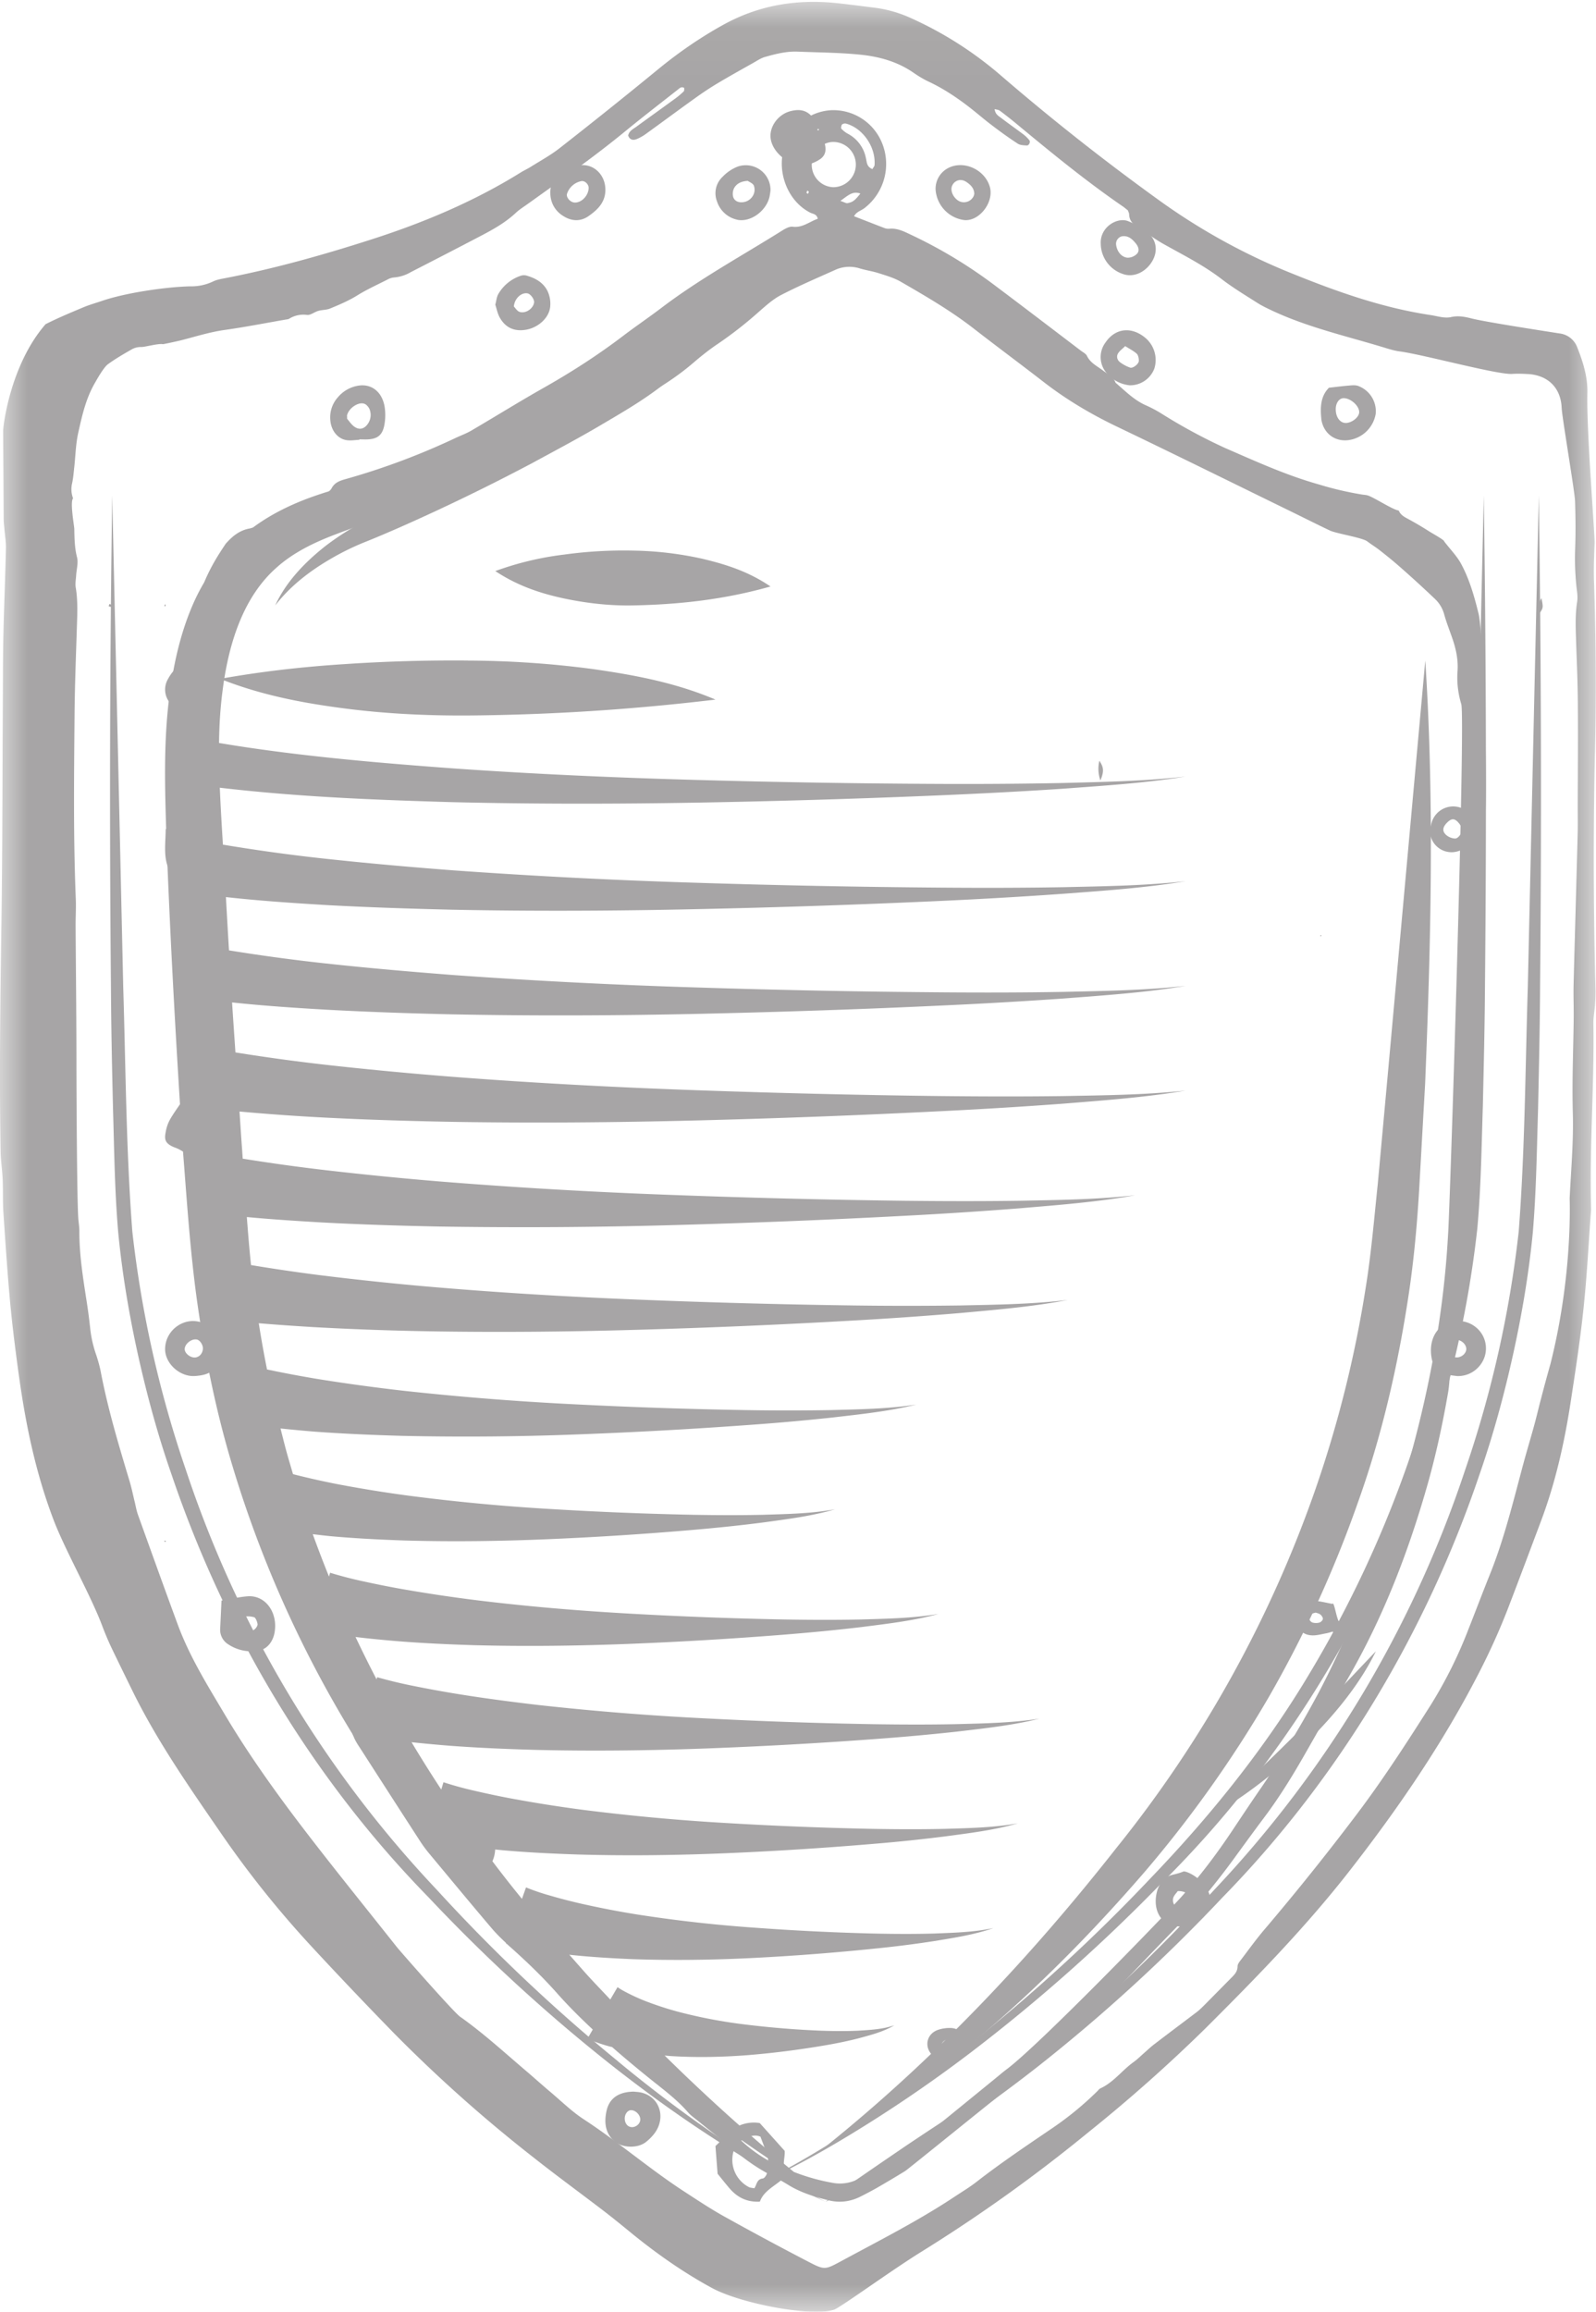 <?xml version="1.0" encoding="utf-8"?><svg xmlns="http://www.w3.org/2000/svg" xmlns:xlink="http://www.w3.org/1999/xlink" width="29" height="42" viewBox="0 0 29 42"><defs><path id="ga" d="M0 .034h28.995V42H0z"/></defs><g fill="none" fill-rule="evenodd" opacity=".402"><mask id="gb" fill="#fff"><use xlink:href="#ga"/></mask><path fill="#231F20" d="M28.668 14.635c0 .184.004.367-.002.55-.023.902-.05 1.802-.073 2.704-.005.2.004.4.002.599-.006.575-.032 1.151-.016 1.726.015.519-.032 1.033-.057 1.55-.002.04.06 1.39-.35 3.017a26.3 26.3 0 00-.17.627c-.043.16-.08.323-.124.484-.064.233-.134.464-.197.697-.182.676-.345 1.358-.607 2.01-.134.332-.26.668-.392 1.001a8.108 8.108 0 01-.678 1.365c-.438.69-.88 1.376-1.375 2.028a46.232 46.232 0 01-1.642 2.048c-.152.177-.288.367-.43.553-.03.04-.07.086-.07.129 0 .107-.07.165-.134.23l-.474.48c-.041.04-.083.083-.129.118-.258.196-.518.39-.775.587-.066.05-.126.108-.189.163-.063.055-.122.115-.19.163-.209.15-.363.369-.604.478-.021.01-.036.034-.054.051-.25.246-.521.469-.809.665-.469.319-.938.633-1.386.982-.131.102-.275.187-.414.28-.654.432-1.353.786-2.041 1.158-.297.16-.303.166-.6.012a59.554 59.554 0 01-1.518-.816c-.254-.141-.498-.303-.742-.462-.628-.409-1.197-.902-1.825-1.312-.22-.144-.412-.335-.615-.505-.145-.122-.286-.25-.432-.374-.394-.335-.774-.684-1.197-.983-.115-.081-1.085-1.185-1.15-1.267-.502-.634-1.01-1.262-1.506-1.902-.577-.745-1.133-1.505-1.616-2.317-.315-.53-.642-1.054-.857-1.637-.245-.664-.484-1.331-.724-1.998-.025-.07-.038-.145-.055-.218-.032-.13-.058-.26-.096-.388-.197-.655-.394-1.31-.523-1.983-.02-.105-.05-.21-.084-.313a2.139 2.139 0 01-.107-.462 10.342 10.342 0 00-.068-.52c-.065-.42-.133-.84-.131-1.268 0-.067-.01-.133-.017-.2-.027-.274-.036-2.433-.036-2.834 0-.834-.01-1.668-.015-2.503-.001-.167.01-.334.003-.5-.046-1.127-.031-2.253-.022-3.38.005-.509.025-1.018.041-1.526.008-.25.022-.5-.02-.75-.012-.072.004-.149.008-.223.007-.108.041-.224.016-.323-.045-.174-.047-.346-.05-.52-.002-.052-.081-.492-.022-.552a.466.466 0 01-.019-.268c.022-.097.029-.197.04-.295.023-.208.027-.419.071-.62.07-.317.141-.635.308-.92.024-.042.154-.276.232-.333.14-.102.292-.19.443-.276a.35.35 0 01.168-.038c.065.001.303-.067.388-.051.008.001.252-.05.364-.079.249-.065.493-.141.75-.178.37-.052.738-.124 1.106-.188.025-.005.052-.005.073-.016a.49.49 0 01.325-.071c.063.01.136-.053.207-.073.069-.02.147-.016.212-.042.169-.07.336-.14.494-.238.176-.11.367-.195.552-.29a.291.291 0 01.117-.037.713.713 0 00.307-.098c.422-.216.844-.434 1.264-.654.23-.12.454-.245.645-.424.066-.062.146-.11.22-.164.603-.432 1.21-.858 1.783-1.33.309-.253.626-.497.94-.744.031-.024.061-.06.115-.029-.002.02.003.05-.01.063-.048.046-.099.09-.152.128-.235.172-.473.342-.709.514-.059.043-.131.075-.148.16.03.082.094.09.16.062a.829.829 0 00.173-.1c.297-.214.591-.433.889-.646.128-.092.26-.18.395-.261.214-.128.433-.25.65-.372.072-.04.143-.09.222-.112.192-.054.386-.104.589-.096.382.016.766.017 1.146.056.34.035.67.126.96.327.089.061.182.119.28.164.265.125.507.286.738.465.138.107.27.223.41.328.152.116.307.228.467.332.044.029.109.03.165.033.04.002.07-.065.046-.095a.652.652 0 00-.105-.104c-.133-.1-.27-.196-.402-.297-.051-.038-.114-.07-.124-.165.037.01.071.012.094.029.1.075.198.152.294.231.636.527 1.273 1.05 1.954 1.517.027.02.052.042.079.063.008.024.022.047.023.071.003.102.054.169.138.222.162.102.314.22.48.314.363.204.734.388 1.066.644.204.156.426.29.643.428.09.058.19.104.287.15.629.292 1.303.448 1.963.646.111.033.223.072.337.087.431.057 1.778.427 2.048.409.091-.006.183-.003.275.002.37.017.607.248.622.615.006.168.24 1.525.244 1.7.009.291.012.583.001.875a4.82 4.82 0 00.03.723c.01.074.018.152.007.224-.037.233-.027.466-.02.7.013.383.03.767.032 1.15.005.618 0 1.236-.002 1.853m.314-.97a55.38 55.38 0 00-.018-3.104c-.009-.234.003-.467.011-.7.005-.149-.149-2.04-.132-2.717.008-.291-.075-.558-.18-.824a.394.394 0 00-.332-.263c-.238-.038-1.302-.201-1.578-.268-.129-.032-.248-.06-.389-.028-.114.026-.246-.018-.369-.037-.92-.138-1.786-.455-2.643-.806a11.399 11.399 0 01-2.325-1.304 42.19 42.19 0 01-2.863-2.262A6.714 6.714 0 0016.568.336 2.284 2.284 0 0015.9.141c-.223-.028-.446-.057-.67-.082-.739-.081-1.44.03-2.098.397-.417.232-.805.5-1.174.803a98.99 98.99 0 01-1.795 1.437c-.163.127-.348.227-.524.338-.057.035-.118.063-.175.098-.846.526-1.758.91-2.703 1.214-.88.283-1.768.534-2.677.709-.073.014-.15.027-.215.06a.916.916 0 01-.411.087c-.445.01-1.175.118-1.594.261-.118.04-.24.074-.354.122-.23.097-.46.192-.682.305-.643.74-.772 1.85-.771 1.943l.01 1.603c0 .057.009.115.013.173.01.116.03.233.028.349-.012.533-.035 1.067-.047 1.601-.009.418-.007.835-.01 1.252-.008 1.36-.006 2.721-.027 4.081-.02 1.344-.036 2.688-.013 4.032.003.167.03.332.037.498.009.2 0 .4.013.6.038.558.074 1.115.126 1.672.044.456.102.912.166 1.366.123.868.305 1.723.618 2.547.21.553.675 1.37.884 1.925.047.124.098.248.154.369.078.166.406.836.44.903.443.882 1.008 1.69 1.565 2.5.51.743 1.075 1.446 1.69 2.106a81.73 81.73 0 001.465 1.539 26.38 26.38 0 002.54 2.259c.418.33.849.644 1.272.968.178.137.352.28.526.422.448.362.918.691 1.425.967.533.292 1.857.537 2.236.392.185-.093 1.039-.717 1.584-1.054a28.43 28.43 0 003.026-2.166 28.333 28.333 0 002.113-1.874c.915-.912 1.819-1.835 2.617-2.856.89-1.14 1.704-2.327 2.366-3.616.202-.393.384-.796.542-1.209.2-.522.396-1.045.592-1.568.264-.706.425-1.439.538-2.182.086-.561.172-1.123.23-1.687.062-.589.091-1.181.135-1.772-.033-1.127.06-2.252.042-3.38-.002-.115.022-.23.03-.346.006-.092.01-.183.008-.275a89.277 89.277 0 01-.01-4.307" mask="url(#gb)"/><path fill="#231F20" d="M8.644 33.322c.05.003.092.07.09.15-.001.12-.048.197-.121.2-.077 0-.15-.085-.148-.172.002-.095.09-.183.179-.178M8 33.548l.29.384c.108.027.174.048.242.06.438.07.515-.315.445-.664a.77.77 0 00-.112-.247c-.043-.07-.114-.097-.182-.072a6.547 6.547 0 00-.43.182c-.034.016-.062.053-.103.089l.02.474c-.079-.094-.128-.146-.17-.206M3.342 12.457a.942.942 0 01.107-.136c.017-.02.049-.025.068-.033.12-.003.228.168.186.28-.059.16-.213.181-.34.048-.043-.046-.06-.1-.021-.159m.24.541c.255-.017.43-.155.417-.464.01-.224-.08-.39-.274-.485-.19-.094-.395-.05-.552.118a.783.783 0 00-.12.168.377.377 0 00.045.446c.127.156.291.23.484.217m-.016 7.393c.084.003.154.096.119.159-.05.088-.164.123-.269.078-.025-.01-.041-.037-.056-.052-.002-.087.115-.187.206-.185m-.375.462c.094.035.176.098.26.147.124-.062.213-.11.304-.153.244-.114.32-.36.163-.559-.076-.096-.164-.186-.254-.288l-.167.078-.186-.076c-.08.12-.159.226-.223.339a.699.699 0 00-.074.208c-.027.137-.036.227.177.304m.11-5.258c-.04-.068-.008-.132.042-.174.047-.04.11-.059.14-.073.115-.003.203.047.219.104.016.056-.034.139-.114.18a.427.427 0 01-.121.04.155.155 0 01-.166-.077m.391.358a.335.335 0 00.148-.12c.051-.082.087-.177.121-.27.067-.18.056-.274-.098-.373-.199-.13-.41-.251-.667-.156-.049.018-.105.016-.185.028-.003.292-.054.558.094.798.183.134.377.185.587.093m17.77 18.729a.161.161 0 01-.147-.187c.008-.054.061-.101.085-.138.139-.007.245.076.245.167 0 .086-.088.163-.183.158m.038-.68c-.063.027-.131.043-.199.06-.135.034-.211.127-.26.247-.009.02-.014.043-.02.065-.066.262.018.552.315.613.315.065.607-.117.664-.427-.007-.378-.443-.583-.5-.558M3.577 24.336c.054.01.11.093.11.16-.002.104-.083.18-.175.165-.084-.014-.16-.09-.156-.156.007-.096.127-.187.22-.169m-.107.662a.547.547 0 00.101-.001c.268-.023.38-.124.423-.38a.557.557 0 00-.28-.569c-.324-.158-.713.095-.713.464 0 .234.218.46.469.486m23.174-.498c.005.074-.066.148-.152.16a.167.167 0 01-.187-.157.158.158 0 01.146-.163c.095-.002.186.073.193.16m-.387-.438c-.186.093-.278.312-.251.555.024.216.118.323.32.362.057.01.114.016.151.021a.506.506 0 00.412-.19.493.493 0 00-.053-.682.505.505 0 00-.58-.066M10.566 3.29c.063-.008.13.057.13.124-.003.14-.128.27-.253.266-.08-.003-.16-.093-.14-.16a.345.345 0 01.263-.23m-.34.629c.152.1.317.113.468.007.17-.118.32-.263.305-.509-.018-.308-.306-.502-.572-.38-.11.05-.213.122-.312.197-.087.064-.12.165-.115.278a.48.48 0 00.226.407m3.113-.501c.046-.082.127-.125.248-.132.027.02.088.041.11.084a.215.215 0 01-.003.16.24.24 0 01-.212.145c-.073.004-.138-.027-.16-.098a.228.228 0 01.017-.159m.054.574c.238.052.523-.15.588-.41.01-.046.015-.092.019-.118a.449.449 0 00-.594-.438.758.758 0 00-.277.187.408.408 0 00-.1.448.495.495 0 00.364.33m3.91-.622a.185.185 0 01.04-.055c.064-.055.144-.058.22-.006.077.052.14.116.14.217-.005.016-.007.028-.012.039a.196.196 0 01-.26.092c-.11-.057-.173-.197-.128-.287m.224.63c.273.02.539-.33.458-.606-.09-.31-.465-.483-.746-.345a.423.423 0 00-.239.395.6.6 0 00.527.556m2.893.291c.098 0 .162.064.22.135.046.058.072.133.017.188a.241.241 0 01-.17.069c-.113-.011-.192-.116-.207-.237-.01-.083.06-.16.14-.154m-.016.687c.174.063.374-.012.502-.186.14-.192.126-.42-.054-.569a1.438 1.438 0 00-.348-.203c-.196-.084-.519.102-.503.408a.587.587 0 00.403.55M4.616 29.38c.03.01.056.079.064.125.004.027-.025.072-.05.093-.098.083-.197.058-.261-.063-.011-.02-.011-.05-.017-.081.02-.027.04-.076.067-.08a.422.422 0 01.197.007m-.591-.302l-.024.504a.311.311 0 00.15.293.76.76 0 00.536.115c.16-.022.274-.16.303-.338.06-.362-.169-.674-.487-.652-.149.01-.297.047-.478.078M24.422 7.234c.137.007.29.158.274.268-.013.084-.127.174-.231.182-.11.008-.193-.098-.194-.247-.001-.118.065-.208.151-.203m-.402.438c.058.22.246.35.474.325a.58.58 0 00.503-.477.49.49 0 00-.324-.51c-.05-.016-.109-.01-.163-.005-.11.009-.219.023-.362.039-.15.15-.16.348-.14.554a.39.39 0 00.012.074M9.585 5.33c.056.01.126.107.12.164-.014.11-.152.209-.264.172-.045-.014-.079-.073-.104-.098.013-.15.141-.259.248-.238m-.03.661c.221-.037.419-.211.442-.414a.545.545 0 00-.047-.287c-.08-.163-.229-.24-.389-.285a.184.184 0 00-.102.006.74.74 0 00-.405.332c-.029.05-.034.117-.054.192.024.073.04.161.08.233.108.193.274.257.476.223m1.933 32.654c-.076.002-.13-.056-.137-.145-.005-.087.051-.165.118-.163.083.003.165.087.164.17 0 .071-.07.136-.145.138m.025-.645c-.277.004-.443.123-.493.35-.045.206-.025.4.135.545.142.129.42.141.575.025a.883.883 0 00.136-.13c.243-.282.14-.679-.202-.77-.058-.015-.119-.016-.15-.02M6.308 7.538c.036-.13.212-.246.319-.2.036.016.074.06.09.102a.283.283 0 01-.075.308c-.072.062-.148.048-.215-.005-.05-.04-.089-.1-.12-.135 0-.044-.003-.058 0-.07M6.33 8c.066.004.133-.006.2-.01l-.001-.008c.055 0 .11.004.166 0 .18-.013.264-.089.294-.291a.99.99 0 00-.001-.306c-.047-.266-.234-.412-.466-.38a.61.61 0 00-.382.212.547.547 0 00-.138.418c.017.204.152.356.328.365m13.987-1.582c.029-.047.078-.08.128-.13.079.05.15.085.21.138.027.026.04.088.038.133-.004.057-.11.136-.157.12a.679.679 0 01-.183-.097c-.05-.036-.074-.104-.036-.164m.211.582a.471.471 0 00.448-.307.526.526 0 00-.153-.545c-.255-.221-.554-.192-.734.072a.444.444 0 00.042.583.623.623 0 00.397.197m7.454 4.133c.06-.096.06-.096.027-.266-.055.084-.044.168-.027.266m-24.971-.137c.001-.004-.008-.012-.013-.018l-.01.021.006.023c.006-.009.014-.016.017-.026m-1.037.017l.04.014c.004-.012.016-.03.011-.036-.007-.01-.024-.013-.037-.018l-.014.04m1.02 14.994l.012-.002-.008-.012zm-.004 2.002c.006 0 .015.004.017.002.004-.005.004-.013.006-.019-.009 0-.017-.002-.026-.004l.003.02m17.005-13.829c.068-.165.062-.237-.019-.358a.63.63 0 00.019.358m4.017 2.825c-.002-.005-.004-.013-.006-.013-.006 0-.012.003-.018.005.002.004.004.013.006.013.006 0 .012-.003.018-.005M14.608 3a.64.64 0 00.278-.098c.106-.065.148-.166.083-.345-.13 0-.248.008-.361-.004-.039-.004-.09-.055-.099-.091-.006-.034.025-.094.059-.112.084-.043.18-.07.273-.104-.12-.222-.26-.283-.48-.226-.227.06-.389.288-.357.502.038.252.326.489.604.478"/><path fill="#231F20" d="M27.761 17.927c-.046 1.486-.052 2.98-.166 4.453a20.319 20.319 0 01-.973 4.326 20.492 20.492 0 01-4.56 7.629 31.232 31.232 0 01-3.29 3.113 24.82 24.82 0 01-1.816 1.372c-.629.427-1.273.836-1.956 1.18a15.79 15.79 0 001.996-1.124c.642-.414 1.26-.86 1.86-1.33a30.814 30.814 0 003.36-3.077c2.125-2.175 3.706-4.838 4.667-7.68.247-.71.445-1.435.607-2.167.162-.732.288-1.472.361-2.22.064-.75.073-1.492.096-2.238.016-.744.033-1.489.037-2.233A374.49 374.49 0 0027.961 9l-.2 8.927zM11.228 37.448a31.21 31.21 0 01-3.29-3.114 20.491 20.491 0 01-4.56-7.628 20.3 20.3 0 01-.973-4.327c-.114-1.472-.12-2.967-.166-4.452L2.039 9a372.463 372.463 0 00-.023 8.93c.004.745.02 1.49.038 2.234.022.745.03 1.487.095 2.238.073.748.198 1.487.36 2.22.163.731.36 1.456.608 2.166.962 2.843 2.542 5.506 4.668 7.68a30.815 30.815 0 003.359 3.077c.599.47 1.218.917 1.86 1.33.64.415 1.3.806 1.996 1.125a17.425 17.425 0 01-1.956-1.181 24.526 24.526 0 01-1.816-1.37"/><path fill="#231F20" d="M13.605 39.733a.558.558 0 01-.274-.657.378.378 0 01.197-.22c.091-.045.187-.082.29-.037.039.105.078.204.113.303.042.12.035.244.004.365-.01.035-.046.088-.075.091-.111.013-.107.11-.153.178-.037-.008-.074-.008-.102-.023m3.504-2.583c.005-.051.07-.102.125-.097.044.005.086.06.081.108-.004.05-.05.082-.107.077-.059-.005-.103-.045-.099-.088m6.862-7.671a.231.231 0 01-.124-.002.099.099 0 01-.058-.068c-.003-.027.02-.06.04-.083.015-.016.046-.018.077-.029.028.01.065.017.088.037.023.02.047.056.043.08-.004.026-.038.058-.066.065m2.454-14.246a.277.277 0 01-.136-.054c-.092-.073-.082-.155.022-.25.076-.068.132-.059.207.038.029.04.051.083.074.12-.086.12-.112.152-.167.146M15.766 38.586a25.37 25.37 0 001.885-1.306 31.263 31.263 0 003.413-3.026c2.17-2.135 3.786-4.769 4.78-7.586a19.35 19.35 0 001-4.352c.067-.746.076-1.484.1-2.224.017-.74.035-1.48.039-2.219A362.22 362.22 0 0026.961 9l-.136 5.94a.759.759 0 00-.162-.197.408.408 0 00-.65.203c-.015.055-.024.111-.031.142a.393.393 0 00.5.38.668.668 0 00.318-.198l.018-.024-.06 2.623c-.048 1.476-.053 2.961-.174 4.423-.16 1.459-.52 2.898-1.003 4.292a20.658 20.658 0 01-1.253 2.867l-.005.001c-.05-.103-.082-.368-.117-.313-.068-.014-.133-.028-.198-.04-.214-.041-.375.053-.435.252-.056.187.063.354.27.36.084.003.169-.022.253-.037.04-.007.08-.021.12-.032.005.005.005.009.007.013-.173.318-.354.63-.544.94-.78 1.27-1.724 2.436-2.769 3.524a31.681 31.681 0 01-3.342 3.063l-.009.007c0-.009.005-.016.005-.025 0-.177-.118-.314-.287-.32a.665.665 0 00-.228.032c-.21.07-.264.304-.11.46a.488.488 0 00.264.126c-.48.371-.969.732-1.477 1.068-.475.313-.96.617-1.463.891-.048-.11.004-.23-.005-.345l-.453-.505a.666.666 0 00-.627.24c-.053.062-.116.117-.178.179l.039.502c.066.082.139.174.215.263.138.161.31.256.553.244.084-.237.356-.31.503-.508a.25.25 0 01-.039-.051c.514-.258 1.01-.55 1.495-.854m.831.516c.496-.34.976-.698 1.403-1.102-.528.309-1.026.642-1.525.975-.495.338-.988.672-1.475 1.025a10.169 10.169 0 001.597-.898m3.926-3.578c-.498.499-1.01.979-1.523 1.476.617-.348 1.169-.806 1.678-1.306A7.87 7.87 0 0022 34c-.496.516-.973 1.03-1.477 1.524"/><path fill="#231F20" d="M23.776 31.625c.506-.504.942-1.046 1.224-1.625-.49.512-.957 1.02-1.465 1.515-.498.499-1.019.985-1.535 1.485a8.91 8.91 0 001.776-1.375M15 39c2.204-1.287 4.124-3.053 5.8-4.993a21.74 21.74 0 002.247-3.162 21.043 21.043 0 001.623-3.538c.44-1.224.732-2.5.926-3.785.097-.644.155-1.295.192-1.932l.108-1.916c.104-2.555.168-5.117.002-7.674l-.691 7.626-.174 1.902c-.067.636-.118 1.257-.219 1.875a21.115 21.115 0 01-.906 3.636 21.846 21.846 0 01-3.624 6.536C18.724 35.559 16.988 37.403 15 39"/><path fill="#231F20" d="M15.19 4.897a.624.624 0 01.44-.018c.112.033.228.049.339.085.134.043.273.083.394.152.455.263.91.527 1.327.851.422.328.852.646 1.275.974.41.318.852.58 1.32.805 1.073.514 2.14 1.042 3.209 1.564.224.11.447.222.672.329.12.056.591.128.68.198.073.056.152.103.224.16.111.087.222.176.329.269a20.875 20.875 0 01.685.625.6.6 0 01.16.28c.037.13.085.255.13.382.075.207.126.418.11.64-.015.205.01.408.068.6.079.263-.208 9.229-.24 9.632-.239 4.417-2.27 8.181-2.397 8.41a18.73 18.73 0 01-.992 1.634c-.182.262-.358.528-.535.793-.28.42-.582.82-.919 1.196-.29.324-2.583 2.693-3.18 3.138-.074.055-.143.116-.215.174l-1.438 1.172a3.61 3.61 0 01-.625.415 6.49 6.49 0 00-.371.205.715.715 0 01-.5.097 3.708 3.708 0 01-.715-.2 34.645 34.645 0 01-2.348-2.115l.097.009c.475.03.942.02 1.402-.015.46-.037.91-.094 1.363-.17.225-.037.45-.082.671-.139.22-.06.445-.117.641-.235-.213.075-.44.085-.661.099-.223.01-.447.008-.67 0a16.701 16.701 0 01-1.333-.107 9.075 9.075 0 01-1.284-.242 5.998 5.998 0 01-.598-.198 3.581 3.581 0 01-.4-.19c-.032-.02-.089-.054-.083-.056l-.133.227c-.147-.158-.298-.312-.443-.473l-.302-.342.019.003c.375.04.748.062 1.12.078.743.026 1.482.015 2.216-.022a42.644 42.644 0 002.192-.169 20.03 20.03 0 001.09-.138c.36-.06.725-.114 1.07-.236-.355.077-.72.085-1.083.1-.363.01-.726.008-1.089 0a44.531 44.531 0 01-2.174-.107 25.192 25.192 0 01-2.144-.242 16.45 16.45 0 01-1.045-.204c-.17-.04-.34-.083-.505-.132a4.079 4.079 0 01-.453-.153l-.074.208a22.354 22.354 0 01-.612-.784c-.035-.046-.067-.093-.102-.139.126.014.253.03.38.041.452.04.903.061 1.352.076.9.026 1.795.014 2.686-.023a63.136 63.136 0 002.666-.169 29.72 29.72 0 001.328-.138c.44-.059.885-.113 1.313-.236-.437.078-.881.086-1.323.1-.442.01-.885.008-1.327 0a67.329 67.329 0 01-2.652-.106 37.889 37.889 0 01-2.627-.243 24.732 24.732 0 01-1.29-.205 15.47 15.47 0 01-.632-.133 6.325 6.325 0 01-.586-.16l-.04.133c-.186-.283-.366-.57-.54-.86.232.024.462.046.692.064.518.039 1.033.06 1.547.075 1.029.025 2.053.013 3.076-.024a83.152 83.152 0 003.057-.169 40.995 40.995 0 001.525-.137c.506-.06 1.016-.113 1.511-.237-.502.078-1.012.086-1.52.1-.508.01-1.016.008-1.524 0a88.156 88.156 0 01-3.045-.106 50.096 50.096 0 01-3.024-.243c-.501-.059-1-.124-1.493-.205a21.107 21.107 0 01-.734-.134 8.558 8.558 0 01-.693-.165l-.01.04c-.133-.255-.26-.512-.383-.771.24.03.48.052.718.073.477.039.953.061 1.427.076.949.025 1.894.013 2.836-.024a70.536 70.536 0 002.817-.168c.468-.038.937-.082 1.404-.138.465-.06.935-.113 1.389-.237-.462.078-.932.086-1.399.1-.468.01-.936.008-1.403 0a75.3 75.3 0 01-2.804-.106c-.931-.052-1.86-.13-2.78-.243a27.6 27.6 0 01-1.368-.205 17.45 17.45 0 01-.67-.133 7.268 7.268 0 01-.629-.162l-.02.07a23.045 23.045 0 01-.295-.77c.112.012.225.027.336.037.444.04.886.062 1.326.077.881.025 1.758.013 2.632-.024a60.565 60.565 0 002.61-.168c.435-.037.868-.082 1.3-.138.432-.06.867-.113 1.286-.237-.428.079-.863.086-1.296.1-.433.01-.866.008-1.299 0a64.035 64.035 0 01-2.596-.106 36.156 36.156 0 01-2.571-.243 23.698 23.698 0 01-1.263-.204 14.59 14.59 0 01-.824-.185c-.041-.142-.084-.283-.123-.425-.036-.135-.07-.27-.104-.405.212.022.424.042.635.059.526.038 1.05.06 1.575.075a52.78 52.78 0 003.132-.024 86.841 86.841 0 003.115-.17 42.433 42.433 0 001.554-.137c.516-.06 1.035-.113 1.54-.237-.512.079-1.032.086-1.549.1a44.84 44.84 0 01-1.553 0 91.51 91.51 0 01-3.103-.105 52.057 52.057 0 01-3.082-.243 34.613 34.613 0 01-1.522-.206 21.44 21.44 0 01-.987-.184c-.056-.279-.106-.56-.15-.84.33.028.655.05.986.07a54.3 54.3 0 001.972.074c1.312.025 2.621.013 3.929-.025 1.307-.037 2.61-.093 3.915-.168a68.153 68.153 0 001.954-.137c.65-.06 1.303-.113 1.944-.237-.647.078-1.3.086-1.95.1a70.71 70.71 0 01-1.954 0 146.186 146.186 0 01-3.906-.106c-1.3-.052-2.598-.13-3.889-.243a54.524 54.524 0 01-1.93-.206 32.581 32.581 0 01-1.212-.179c-.03-.288-.054-.58-.076-.872.457.043.904.071 1.36.098.71.038 1.416.06 2.123.074a96.83 96.83 0 004.234-.025c1.408-.038 2.814-.094 4.22-.169a79.085 79.085 0 002.107-.137c.701-.06 1.405-.113 2.098-.237-.699.079-1.402.086-2.104.1-.702.01-1.405.008-2.107 0a169.98 169.98 0 01-4.212-.106 96.279 96.279 0 01-4.196-.243 63.69 63.69 0 01-2.083-.206 34.4 34.4 0 01-1.515-.21l-.01-.157c-.018-.232-.032-.466-.048-.699a40.08 40.08 0 001.61.113c.748.038 1.493.06 2.238.074 1.489.025 2.976.012 4.46-.025 1.486-.038 2.968-.094 4.45-.169a88.08 88.08 0 002.223-.137c.739-.06 1.48-.113 2.212-.237-.737.079-1.478.086-2.219.1-.74.01-1.48.008-2.22 0-1.482-.017-2.963-.054-4.442-.106s-2.955-.13-4.426-.243a70.14 70.14 0 01-2.2-.206 35.434 35.434 0 01-1.76-.238c-.02-.302-.042-.605-.061-.908.591.063 1.165.1 1.75.134.746.04 1.49.065 2.235.082 1.488.03 2.975.024 4.46-.008 1.483-.033 2.966-.082 4.448-.152a87.94 87.94 0 002.222-.128c.74-.057 1.481-.107 2.213-.229-.736.082-1.478.092-2.218.109-.74.013-1.481.014-2.222.008a182.63 182.63 0 01-4.441-.088 107.704 107.704 0 01-4.429-.226c-.736-.057-1.47-.12-2.202-.198a34.042 34.042 0 01-1.872-.25c-.02-.323-.038-.646-.056-.968.631.07 1.24.11 1.862.147.746.04 1.49.064 2.235.082 1.488.03 2.975.023 4.46-.01a178.39 178.39 0 004.448-.15 87.941 87.941 0 002.222-.13c.74-.056 1.481-.106 2.213-.228-.736.082-1.478.092-2.218.109-.74.013-1.481.014-2.222.008a182.63 182.63 0 01-4.441-.088 107.704 107.704 0 01-4.429-.226c-.736-.056-1.47-.12-2.202-.198a32.238 32.238 0 01-1.983-.269l-.004-.074c-.02-.325-.039-.644-.052-.96 1.423.167 2.808.221 4.21.262 1.488.036 2.973.035 4.457.009a178.28 178.28 0 004.449-.134c.74-.032 1.482-.07 2.222-.12.739-.055 1.48-.102 2.213-.22-.736.084-1.478.097-2.218.117-.74.015-1.48.02-2.221.017a187.627 187.627 0 01-4.442-.072c-1.48-.041-2.958-.107-4.431-.21-1.426-.105-2.874-.23-4.253-.462.004-.321.023-.64.065-.954.11-.87.383-1.705.978-2.23.296-.267.668-.453 1.086-.61.21-.082.433-.155.662-.251.227-.092.44-.195.654-.297l.127-.065c.393-.175.796-.324 1.2-.47.713-.261 1.396-.59 2.063-.954.249-.136.499-.268.751-.397.373-.19.724-.413 1.043-.688.14-.12.284-.234.436-.336a7.17 7.17 0 00.731-.57c.132-.115.265-.238.418-.317.325-.168.663-.312.997-.462zm-.44-1.907c0-.222.178-.409.39-.411a.411.411 0 010 .822.406.406 0 01-.39-.411zm.109-.65l.02.007c0 .006 0 .016-.003.018-.006.004-.014.002-.022.003l.005-.029zm.435-.069c.004-.012.024-.02.039-.025a.095.095 0 01.048.002c.301.086.533.425.51.749 0 .021-.02.041-.039.075-.108-.044-.1-.128-.118-.199a.637.637 0 00-.332-.445.455.455 0 01-.114-.09c-.01-.011-.002-.046.006-.067zm.106 1.42c-.025.005-.055-.016-.13-.041.137-.096.221-.186.363-.133-.1.125-.134.154-.233.174zm-1.938 35.193c-.02-.02-.043-.039-.064-.058.259.184.52.363.785.536a2.533 2.533 0 01-.721-.478zm1.22-35.362c-.01-.007-.027-.013-.027-.02 0-.013.01-.026.015-.04.01.008.025.015.026.023 0 .012-.01.025-.015.037zM3.027 15.318c.072 1.887.178 3.77.302 5.652.074.938.134 1.887.278 2.849.142.954.34 1.901.62 2.824A20.788 20.788 0 006.4 31.496c.012.026.024.05.035.077.03.069.073.132.114.195.363.565.726 1.129 1.091 1.692.05.077.106.151.165.222.37.444.738.89 1.112 1.33.086.103.181.198.28.289l-.004.011.02.006.018.018c.32.283.628.578.911.899.2.224.411.433.629.637l-.095.163c.103.053.15.064.22.09.065.021.128.041.19.057l.036.008c.235.206.476.406.72.602.229.183.463.358.657.581.048.056.111.1.17.148.24.195.484.385.721.583.187.157.386.292.601.405.11.058.221.117.328.183.23.143.484.22.743.284.195.047.38.024.559-.062.104-.052.208-.106.31-.164.173-.1.345-.202.516-.307.049-.03 1.602-1.292 2.207-1.767.508-.397.975-.84 1.421-1.306.44-.46.878-.922 1.322-1.377.37-.378.703-.787 1.015-1.213.183-.251.365-.502.551-.75.258-.342.485-.705.699-1.076.293-.51.58-1.022.871-1.532.61-1.071 1.051-2.213 1.391-3.398.163-.566.287-1.141.388-1.722.03-.172.028-.35.052-.525.046-.325.104-.648.152-.972a7.01 7.01 0 00.055-.503c.058-.789.106-1.579.17-2.368.03-.377.158-2.109.161-2.412.01-.943.027-1.886.04-2.829.004-.252.018-.503.04-.756.055-.645-.031-3.441-.115-3.784-.075-.308-.163-.619-.313-.9-.076-.146-.198-.267-.312-.416.009-.023-.205-.14-.278-.186a6.039 6.039 0 00-.388-.228c-.068-.036-.13-.073-.16-.148-.1-.009-.442-.234-.56-.273-.032-.01-.066-.012-.099-.016a5.987 5.987 0 01-.8-.187c-.587-.165-1.14-.418-1.697-.66a9.982 9.982 0 01-1.165-.631 2.262 2.262 0 00-.264-.14c-.22-.094-.383-.263-.56-.414-.042-.111-.144-.158-.23-.223-.105-.08-.228-.135-.291-.266-.02-.041-.074-.066-.114-.097-.518-.394-1.036-.79-1.557-1.181a8.62 8.62 0 00-1.518-.918c-.127-.06-.254-.128-.404-.113a.219.219 0 01-.097-.017c-.178-.068-.355-.138-.541-.21.04-.082.127-.1.19-.149.365-.283.493-.777.31-1.201a.956.956 0 00-.918-.577c-.41.026-.732.3-.856.697-.126.409.052.946.476 1.164.048.025.12.022.138.112-.15.05-.274.167-.456.144-.057-.007-.128.031-.183.065-.742.466-1.513.884-2.212 1.417-.227.172-.462.331-.688.503-.46.35-.943.66-1.445.944-.442.25-.874.519-1.313.776-.086.05-.181.085-.272.127a12.79 12.79 0 01-1.985.746c-.112.032-.221.058-.283.18a.153.153 0 01-.049.05c-.04.013-.08.024-.12.038-.418.135-.86.325-1.254.617-.022.008-.043.016-.066.02-.183.033-.315.144-.433.278-.127.192-.259.39-.39.7-.068.115-.13.234-.184.354-.215.48-.337.98-.414 1.474-.159.989-.112 1.979-.085 2.91z"/><path fill="#231F20" d="M8.5 12a29.564 29.564 0 00-2.246.066c-.75.048-1.499.132-2.254.267.743.296 1.495.438 2.246.536.751.098 1.503.134 2.254.13 1.5-.012 2.992-.108 4.5-.289-.74-.314-1.493-.45-2.244-.557a17.775 17.775 0 00-2.255-.152m2.999-1.998a7.904 7.904 0 00-1.246.072 5.571 5.571 0 00-1.254.3c.41.272.828.407 1.245.497.418.088.836.135 1.255.127.833-.016 1.657-.105 2.5-.344-.407-.278-.827-.406-1.244-.505a6.205 6.205 0 00-1.255-.147M10.67 7.3l-1.198.624c-.796.422-1.592.847-2.38 1.287l-.593.327c-.204.11-.4.24-.587.383-.367.29-.71.641-.912 1.079.288-.37.653-.643 1.035-.862a4.67 4.67 0 01.591-.288c.206-.082.418-.173.624-.263a37.94 37.94 0 002.436-1.182c.398-.217.798-.428 1.19-.658.39-.231.79-.457 1.165-.75A11.548 11.548 0 0014 5c-.709.587-1.418 1.169-2.162 1.658-.37.236-.769.434-1.169.643"/></g></svg>